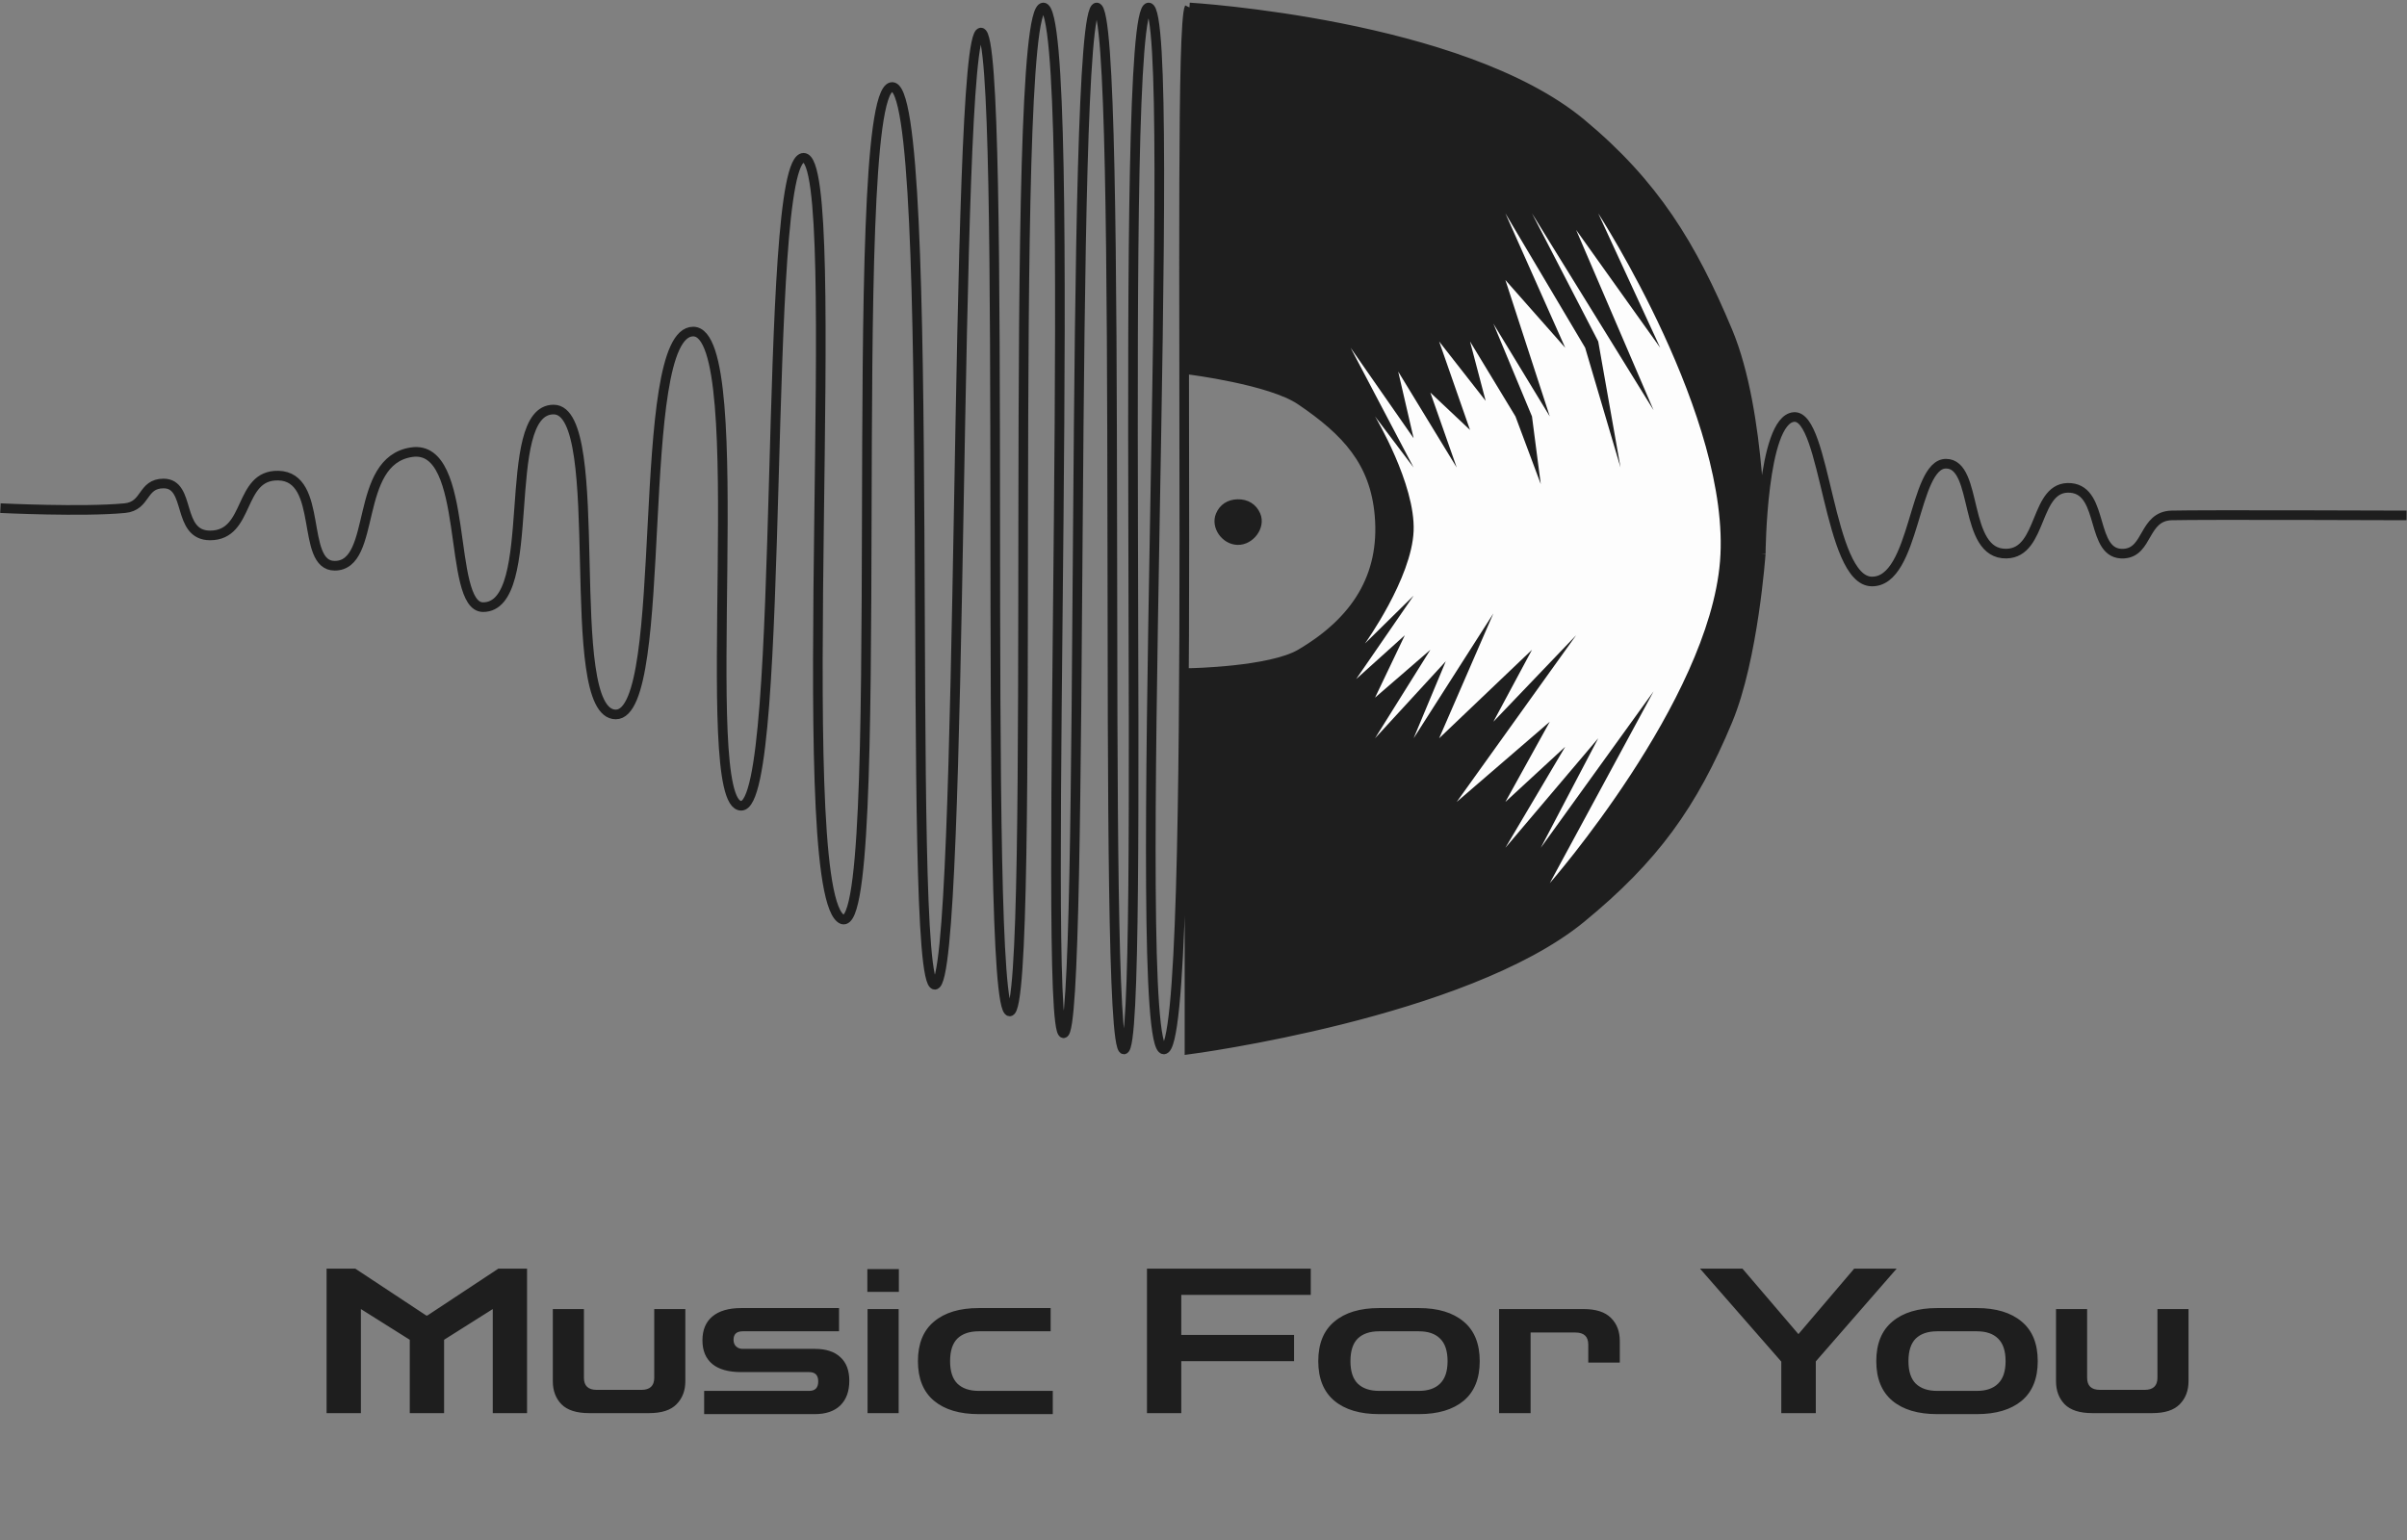 <svg width="125" height="80" viewBox="0 0 125 80" fill="none" xmlns="http://www.w3.org/2000/svg">
<rect x="0" y="0" width="125" height="80" fill="#808080" stroke="none"/>
<path d="M16.96 73.409V65.904H18.452L22.138 68.339H22.193L25.879 65.904H27.371V73.409H25.59V68.003L23.062 69.599V73.409H21.28V69.599L18.742 68.003V73.409H16.96ZM30.591 73.409C29.938 73.409 29.459 73.255 29.155 72.947C28.858 72.639 28.709 72.24 28.709 71.75V68.003H30.324V71.572C30.324 71.992 30.547 72.201 30.992 72.201H33.308C33.754 72.201 33.976 71.992 33.976 71.572V68.003H35.591V71.75C35.591 72.24 35.439 72.639 35.134 72.947C34.837 73.255 34.362 73.409 33.709 73.409H30.591ZM36.568 73.461V72.254H42.024C42.336 72.254 42.492 72.09 42.492 71.761C42.492 71.439 42.336 71.278 42.024 71.278H38.495C37.834 71.278 37.333 71.138 36.991 70.858C36.65 70.571 36.479 70.162 36.479 69.63C36.479 69.091 36.65 68.678 36.991 68.391C37.34 68.098 37.841 67.951 38.495 67.951H43.572V69.158H38.572C38.253 69.158 38.094 69.305 38.094 69.599C38.094 69.746 38.138 69.861 38.227 69.945C38.316 70.029 38.431 70.071 38.572 70.071H42.314C42.893 70.071 43.334 70.214 43.639 70.501C43.951 70.781 44.106 71.19 44.106 71.729C44.106 72.275 43.951 72.702 43.639 73.01C43.327 73.311 42.885 73.461 42.314 73.461H36.568ZM45.054 73.409V68.003H46.669V73.409H45.054ZM45.043 67.111V65.925H46.68V67.111H45.043ZM50.832 73.461C49.837 73.461 49.062 73.23 48.505 72.768C47.948 72.3 47.67 71.614 47.67 70.711C47.67 69.802 47.948 69.116 48.505 68.654C49.062 68.185 49.837 67.951 50.832 67.951H54.562V69.158H50.832C50.349 69.158 49.978 69.284 49.718 69.536C49.466 69.787 49.34 70.179 49.34 70.711C49.34 71.236 49.466 71.624 49.718 71.876C49.978 72.128 50.349 72.254 50.832 72.254H54.673V73.461H50.832ZM59.564 73.409V65.904H68.071V67.268H61.346V69.347H67.203V70.711H61.346V73.409H59.564ZM71.623 73.461C70.628 73.461 69.852 73.23 69.296 72.768C68.739 72.3 68.46 71.614 68.46 70.711C68.46 69.802 68.739 69.116 69.296 68.654C69.852 68.185 70.628 67.951 71.623 67.951H73.683C74.677 67.951 75.453 68.185 76.01 68.654C76.567 69.116 76.845 69.802 76.845 70.711C76.845 71.614 76.567 72.3 76.01 72.768C75.453 73.23 74.677 73.461 73.683 73.461H71.623ZM71.623 72.254H73.683C74.165 72.254 74.533 72.128 74.785 71.876C75.045 71.624 75.175 71.236 75.175 70.711C75.175 70.179 75.045 69.787 74.785 69.536C74.533 69.284 74.165 69.158 73.683 69.158H71.623C71.14 69.158 70.769 69.284 70.509 69.536C70.257 69.787 70.131 70.179 70.131 70.711C70.131 71.236 70.257 71.624 70.509 71.876C70.769 72.128 71.14 72.254 71.623 72.254ZM77.85 73.409V68.003H82.237C82.883 68.003 83.358 68.157 83.662 68.465C83.967 68.766 84.119 69.165 84.119 69.662V70.785H82.482V69.85C82.482 69.431 82.259 69.221 81.814 69.221H79.487V73.409H77.85ZM92.506 73.409V70.732L88.285 65.904H90.49L93.396 69.305L96.291 65.904H98.496L94.298 70.722V73.409H92.506ZM100.602 73.461C99.607 73.461 98.831 73.23 98.275 72.768C97.718 72.3 97.439 71.614 97.439 70.711C97.439 69.802 97.718 69.116 98.275 68.654C98.831 68.185 99.607 67.951 100.602 67.951H102.662C103.656 67.951 104.432 68.185 104.989 68.654C105.546 69.116 105.824 69.802 105.824 70.711C105.824 71.614 105.546 72.3 104.989 72.768C104.432 73.23 103.656 73.461 102.662 73.461H100.602ZM100.602 72.254H102.662C103.144 72.254 103.512 72.128 103.764 71.876C104.024 71.624 104.154 71.236 104.154 70.711C104.154 70.179 104.024 69.787 103.764 69.536C103.512 69.284 103.144 69.158 102.662 69.158H100.602C100.119 69.158 99.748 69.284 99.488 69.536C99.236 69.787 99.11 70.179 99.11 70.711C99.11 71.236 99.236 71.624 99.488 71.876C99.748 72.128 100.119 72.254 100.602 72.254ZM108.655 73.409C108.002 73.409 107.523 73.255 107.219 72.947C106.922 72.639 106.773 72.24 106.773 71.75V68.003H108.388V71.572C108.388 71.992 108.61 72.201 109.056 72.201H111.372C111.817 72.201 112.04 71.992 112.04 71.572V68.003H113.654V71.75C113.654 72.24 113.502 72.639 113.198 72.947C112.901 73.255 112.426 73.409 111.773 73.409H108.655Z" fill="#1E1E1E"/>
<path d="M67.544 20.792C65.98 19.733 61.772 19.208 61.772 19.208V0.388C61.772 0.388 75.868 1.224 82.109 6.403C85.924 9.569 87.86 12.766 89.725 17.224C91.495 21.455 91.439 28.759 91.439 28.759C91.439 28.759 91.057 34.215 89.725 37.418C87.894 41.817 85.89 44.592 82.109 47.694C76.08 52.638 61.772 54.516 61.772 54.516V45.08V34.962C61.772 34.962 65.966 34.894 67.544 33.965C70.412 32.276 71.913 29.952 71.642 26.775C71.405 24.003 69.94 22.415 67.544 20.792Z" fill="#1E1E1E"/>
<path d="M64.27 26.187C63.846 26.199 63.537 26.403 63.38 26.775C63.145 27.331 63.636 28.039 64.27 28.056C64.917 28.073 65.457 27.341 65.217 26.775C65.053 26.388 64.713 26.176 64.27 26.187Z" fill="#1E1E1E"/>
<path d="M0.022 26.397C0.022 26.397 4.298 26.607 6.481 26.397C7.614 26.288 7.356 25.117 8.496 25.117C9.943 25.117 9.149 27.814 10.912 27.814C13.005 27.814 12.356 24.658 14.453 24.707C16.834 24.763 15.578 29.389 17.381 29.389C19.608 29.389 18.335 23.939 21.379 23.49C24.441 23.039 23.194 31.54 25.087 31.54C28.06 31.54 25.889 21.275 28.75 21.275C31.612 21.275 29.129 37.114 31.979 37.114C34.83 37.114 32.881 17.224 35.999 17.224C39.117 17.224 36.11 41.858 38.493 41.858C40.876 41.858 39.54 8.197 41.733 8.197C43.927 8.197 41.043 45.521 43.638 47.694C46.232 49.866 43.827 5.133 46.288 4.524C48.748 3.915 46.989 51.157 48.548 51.157C50.107 51.157 49.506 1.679 50.942 1.69C52.378 1.7 50.987 52.48 52.434 52.543C53.882 52.606 52.278 0.388 54.182 0.388C56.086 0.388 54.06 53.508 55.229 53.676C56.398 53.844 55.485 0.388 56.955 0.388C58.425 0.388 57.166 54.516 58.369 54.516C59.572 54.516 58.013 0.388 59.65 0.388C61.286 0.388 58.596 54.516 60.44 54.516C62.284 54.516 60.993 2.005 61.772 0.388M61.772 0.388C61.772 0.388 75.868 1.224 82.109 6.403C85.924 9.569 87.86 12.766 89.725 17.224C91.495 21.455 91.439 28.759 91.439 28.759M61.772 0.388V19.208C61.772 19.208 65.98 19.733 67.544 20.792C69.94 22.415 71.405 24.003 71.642 26.775C71.913 29.952 70.412 32.276 67.544 33.965C65.966 34.894 61.772 34.962 61.772 34.962V45.08V54.516C61.772 54.516 76.08 52.638 82.109 47.694C85.89 44.592 87.894 41.817 89.725 37.418C91.057 34.215 91.439 28.759 91.439 28.759M91.439 28.759C91.439 28.759 91.495 21.821 93.154 21.664C94.813 21.506 94.936 30.182 97.207 30.207C99.479 30.232 99.356 24.088 101.06 24.088C102.764 24.088 101.91 28.808 104.2 28.759C106.123 28.718 105.626 25.178 107.541 25.348C109.311 25.504 108.528 28.873 110.302 28.759C111.567 28.678 111.304 26.817 112.774 26.775C114.244 26.734 124.978 26.775 124.978 26.775M63.38 26.775C63.537 26.403 63.846 26.199 64.27 26.187C64.713 26.176 65.053 26.388 65.217 26.775C65.457 27.341 64.917 28.073 64.27 28.056C63.636 28.039 63.145 27.331 63.38 26.775Z" stroke="#1E1E1E" stroke-width="0.5"/>
<path d="M73.412 24.288L71.408 21.632C71.408 21.632 73.51 25.147 73.412 27.583C73.313 30.047 70.885 33.429 70.885 33.429L73.412 30.942L70.428 35.277L72.956 32.999L71.408 36.242L74.281 33.755L71.408 38.352L75.082 34.353L73.412 38.352L77.554 31.866L74.737 38.352L79.559 33.755L77.554 37.492L81.852 32.999L75.65 41.658L80.483 37.492L78.178 41.658L81.284 38.793L78.178 44.041L82.999 38.352L80.015 44.041L85.872 35.917L80.483 45.878C80.483 45.878 88.738 36.432 89.324 29.158C89.92 21.747 82.999 11.084 82.999 11.084L86.217 18.064L81.852 11.944L85.872 21.307L79.559 11.084L82.999 17.738L84.157 24.288L82.32 18.064L78.178 11.084L81.284 18.064L78.178 14.547L80.483 21.632L77.554 16.814L79.559 21.632L80.015 25.148L78.701 21.632L76.341 17.738L77.153 20.824L74.737 17.738L76.341 22.335L74.281 20.394L75.65 24.288L72.611 19.302L73.412 22.766L70.138 18.064L73.412 24.288Z" fill="white" fill-opacity="0.99"/>
</svg>
